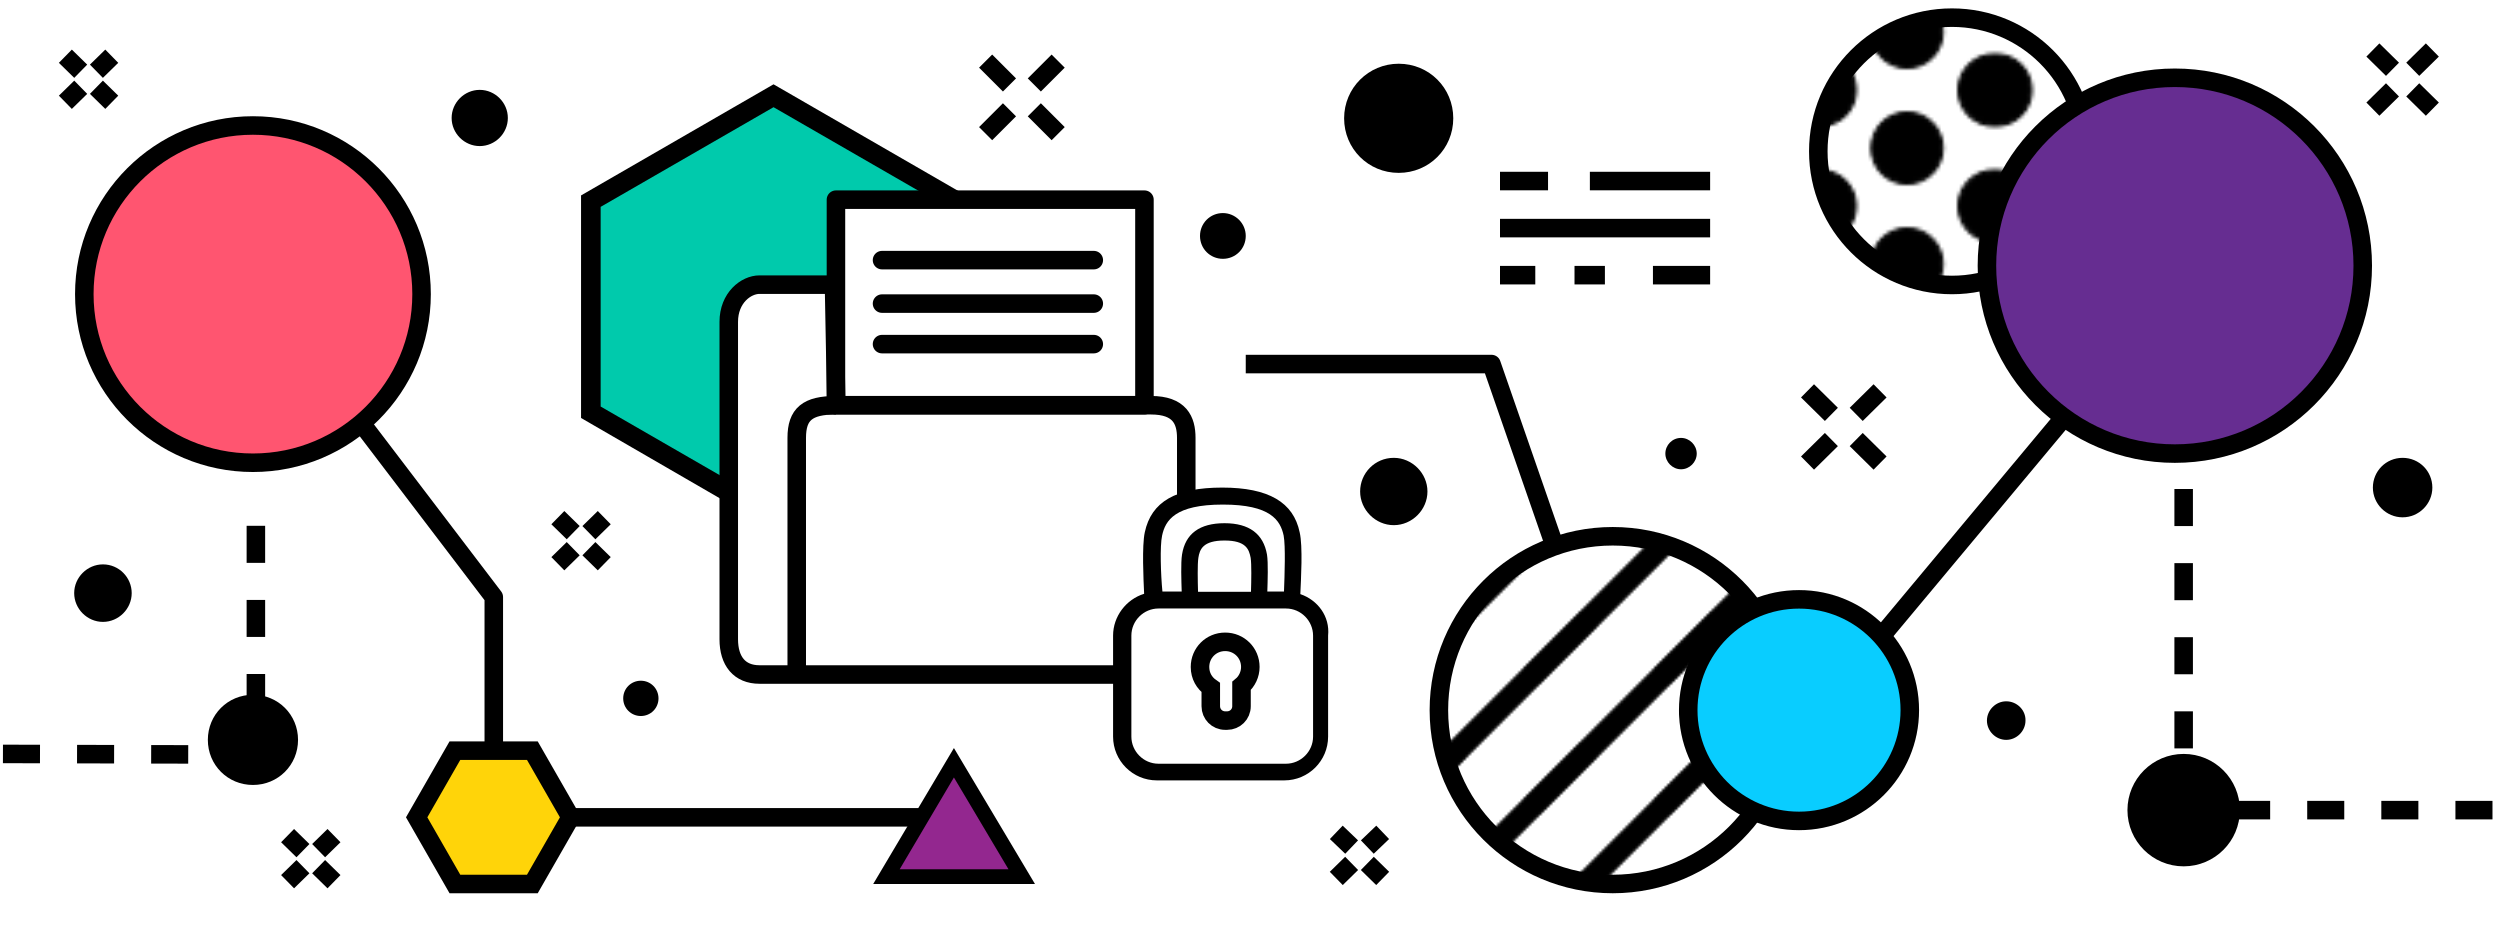 <?xml version="1.0" encoding="utf-8"?>
<!-- Generator: Adobe Illustrator 22.0.0, SVG Export Plug-In . SVG Version: 6.00 Build 0)  -->
<svg version="1.1" id="Layer_3" xmlns="http://www.w3.org/2000/svg" xmlns:xlink="http://www.w3.org/1999/xlink" x="0px" y="0px"
	 viewBox="0 0 765 285" style="enable-background:new 0 0 765 285;" xml:space="preserve">
<style type="text/css">
	.st0{fill:none;}
	.st1{fill:none;stroke:#000000;stroke-width:8.504;stroke-linecap:round;stroke-miterlimit:10;}
	.st2{fill:none;stroke:#000000;stroke-width:5.669;stroke-linecap:round;stroke-linejoin:round;stroke-miterlimit:10;}
	.st3{fill:#00CAAC;}
	.st4{fill:url(#SVGID_1_);stroke:#000000;stroke-width:5.669;stroke-linecap:round;stroke-miterlimit:10;}
	.st5{fill:url(#SVGID_2_);stroke:#000000;stroke-width:5.669;stroke-linecap:round;stroke-linejoin:round;stroke-miterlimit:10;}
	.st6{fill:#662D91;stroke:#000000;stroke-width:5.669;stroke-linecap:round;stroke-miterlimit:10;}
	.st7{fill:#FFFFFF;stroke:#FFFFFF;stroke-width:5.669;stroke-miterlimit:10;}
	.st8{fill:none;stroke:#000000;stroke-width:5.669;stroke-linecap:round;stroke-miterlimit:10;}
	.st9{fill:none;stroke:#000000;stroke-width:5.669;stroke-miterlimit:10;}
	.st10{fill:none;stroke:#000000;stroke-width:5.669;stroke-linejoin:round;stroke-miterlimit:10;}
	.st11{fill:#FFFFFF;}
	.st12{fill:#FFD409;stroke:#000000;stroke-width:5.669;stroke-miterlimit:10;}
	.st13{fill:none;stroke:#000000;stroke-width:5.669;stroke-linejoin:round;stroke-miterlimit:10;stroke-dasharray:11.339;}
	.st14{fill:#FF5570;stroke:#000000;stroke-width:5.669;stroke-miterlimit:10;}
	.st15{fill:#93278F;}
	.st16{fill:#09CDFF;stroke:#000000;stroke-width:5.669;stroke-linecap:round;stroke-linejoin:round;stroke-miterlimit:10;}
</style>
<pattern  y="285" width="49.5" height="33" patternUnits="userSpaceOnUse" id="SVGID_3_" viewBox="10.5 -43.5 49.5 33" style="overflow:visible;">
	<g>
		<rect x="10.5" y="-43.5" class="st0" width="49.5" height="33"/>
		<g>
			<rect x="10.5" y="-43.5" class="st0" width="49.5" height="33"/>
			<g>
				<rect x="10.5" y="-43.5" class="st0" width="49.5" height="33"/>
				<g>
					<circle cx="60" cy="-10.5" r="10"/>
					<path d="M60-20c-5.2,0-9.5,4.3-9.5,9.5S54.8-1,60-1s9.5-4.3,9.5-9.5S65.2-20,60-20 M60-21c5.8,0,10.5,4.7,10.5,10.5
						S65.8,0,60,0S49.5-4.7,49.5-10.5S54.2-21,60-21L60-21z"/>
				</g>
				<g>
					<circle cx="10.5" cy="-10.5" r="10"/>
					<path d="M10.5-20C5.3-20,1-15.7,1-10.5S5.3-1,10.5-1S20-5.3,20-10.5S15.7-20,10.5-20 M10.5-21C16.3-21,21-16.3,21-10.5
						S16.3,0,10.5,0S0-4.7,0-10.5S4.7-21,10.5-21L10.5-21z"/>
				</g>
				<g>
					<circle cx="60" cy="-43.5" r="10"/>
					<path d="M60-53c-5.2,0-9.5,4.3-9.5,9.5S54.8-34,60-34s9.5-4.3,9.5-9.5S65.2-53,60-53 M60-54c5.8,0,10.5,4.7,10.5,10.5
						S65.8-33,60-33s-10.5-4.7-10.5-10.5S54.2-54,60-54L60-54z"/>
				</g>
				<g>
					<circle cx="35.2" cy="-27" r="10"/>
					<path d="M35.2-36.5c-5.2,0-9.5,4.3-9.5,9.5s4.3,9.5,9.5,9.5s9.5-4.3,9.5-9.5S40.5-36.5,35.2-36.5 M35.2-37.5
						c5.8,0,10.5,4.7,10.5,10.5S41-16.5,35.2-16.5S24.8-21.2,24.8-27S29.5-37.5,35.2-37.5L35.2-37.5z"/>
				</g>
				<g>
					<circle cx="10.5" cy="-43.5" r="10"/>
					<path d="M10.5-53C5.3-53,1-48.7,1-43.5S5.3-34,10.5-34s9.5-4.3,9.5-9.5S15.7-53,10.5-53 M10.5-54C16.3-54,21-49.3,21-43.5
						S16.3-33,10.5-33S0-37.7,0-43.5S4.7-54,10.5-54L10.5-54z"/>
				</g>
			</g>
		</g>
	</g>
</pattern>
<pattern  y="285" width="50" height="50" patternUnits="userSpaceOnUse" id="SVGID_4_" viewBox="89.5 -139.5 50 50" style="overflow:visible;">
	<g>
		<rect x="89.5" y="-139.5" class="st0" width="50" height="50"/>
		<g>
			<rect x="89.5" y="-139.5" class="st0" width="50" height="50"/>
			<g>
				<rect x="89.5" y="-139.5" class="st0" width="50" height="50"/>
				<line class="st1" x1="224.8" y1="-124.8" x2="104.3" y2="-4.3"/>
				<line class="st1" x1="174.8" y1="-124.8" x2="54.3" y2="-4.3"/>
				<line class="st1" x1="124.8" y1="-124.8" x2="4.3" y2="-4.3"/>
				<line class="st1" x1="224.8" y1="-174.8" x2="104.3" y2="-54.3"/>
				<line class="st1" x1="174.8" y1="-174.8" x2="54.3" y2="-54.3"/>
				<line class="st1" x1="124.8" y1="-174.8" x2="4.3" y2="-54.3"/>
				<line class="st1" x1="224.8" y1="-224.8" x2="104.3" y2="-104.3"/>
				<line class="st1" x1="174.8" y1="-224.8" x2="54.3" y2="-104.3"/>
				<line class="st1" x1="124.8" y1="-224.8" x2="4.3" y2="-104.3"/>
			</g>
		</g>
	</g>
</pattern>
<polyline class="st2" points="665,87.7 556.4,217.8 516.6,217.8 "/>
<g>
	<polygon class="st3" points="180.7,126.1 180.7,61.6 236.7,29.4 292.6,61.6 292.6,126.1 236.7,158.5 	"/>
	<path d="M236.7,32.8l52.9,30.5v61.1l-52.9,30.5l-52.9-30.5V63.3L236.7,32.8 M236.7,25.8l-58.9,34v68.1l58.9,34.1l58.9-34.1V59.8
		L236.7,25.8L236.7,25.8z"/>
</g>
<pattern  id="SVGID_1_" xlink:href="#SVGID_3_" patternTransform="matrix(1.075 0 0 1.075 1094.48 17777.955)">
</pattern>
<circle class="st4" cx="597.3" cy="46.3" r="40.9"/>
<pattern  id="SVGID_2_" xlink:href="#SVGID_4_" patternTransform="matrix(0.8 0 0 0.8 -5422.611 11110.168)">
</pattern>
<circle class="st5" cx="493.5" cy="217.3" r="53.2"/>
<circle class="st6" cx="665.5" cy="81.3" r="57.5"/>
<g>
	<rect x="259.6" y="63.1" class="st7" width="86.1" height="60.2"/>
	<path class="st7" d="M237,203h10.8c6.6,0,11.8-5.3,11.8-11.8v-89.3c0-6.6-5.3-11.8-11.8-11.8H237c-6.6,0-11.8,5.3-11.8,11.8v89.3
		C225.2,197.7,230.4,203,237,203z"/>
	<path class="st7" d="M347.8,203h-92.6c-6.6,0-11.8-5.3-11.8-11.8v-55.9c0-6.6,5.3-11.8,11.8-11.8h92.6c6.6,0,11.8,5.3,11.8,11.8
		v55.9C359.7,197.7,354.3,203,347.8,203z"/>
	<line class="st8" x1="269.9" y1="79.6" x2="334.7" y2="79.6"/>
	<line class="st8" x1="269.9" y1="92.9" x2="334.7" y2="92.9"/>
	<g>
		<path class="st9" d="M255.2,87.1c0,0-18.7,0-22.8,0s-9.4,4-9.4,11.4s0,90.3,0,97.1c0,6.7,3.3,10.8,9.4,10.8c0.9,0,4,0,8.7,0
			c26.9,0,105.4,0,111.1,0c6.7,0,10.8-2,10.8-8.1c0-6,0-58.9,0-64.3s-2-10-10.8-10c-8.7,0-91.7,0-96.3,0L255.2,87.1z"/>
		<path class="st9" d="M255.8,124c-8.7,0-12,2.7-12,10v72.3"/>
		<rect x="255.8" y="61.1" class="st10" width="94.4" height="62.9"/>
		<line class="st8" x1="269.9" y1="105.3" x2="334.7" y2="105.3"/>
		<g>
			<g>
				<path class="st11" d="M390.9,236H357c-7.1,0-12.9-5.8-12.9-12.9v-25.5c0-7.1,5.8-12.9,12.9-12.9h33.9c7.1,0,12.9,5.8,12.9,12.9
					v25.5C403.8,230.2,398,236,390.9,236z"/>
			</g>
			<path class="st9" d="M382.6,204.1c0-4.3-3.4-7.7-7.7-7.7c-4.3,0-7.7,3.4-7.7,7.7c0,2.7,1.3,4.9,3.3,6.3v5.7
				c0,2.4,1.9,4.4,4.4,4.4h0.6c2.4,0,4.4-1.9,4.4-4.4v-6c0-0.1,0-0.1,0-0.2C381.6,208.5,382.6,206.3,382.6,204.1z"/>
			<path class="st11" d="M352.5,182.8v-19.6l3.8-5.6l5.6-2.8l6.6-1.8h9.4l9.4,1.8l6.6,1.8l1.8,6.6v8.4v9.4l-9.4,1v-6.6l-1-7.4
				l-2.8-4.6c0,0-7.4-1.8-8.4-1.8s-6.6,1.8-6.6,1.8l-4.6,6.6l1,7.4v5.6h-11.3v-0.2H352.5z"/>
			<path d="M397.9,181.8c0.2-4.4,0.8-14.7-0.2-18.9c-1.9-9.2-9.5-13.7-23.7-13.7s-21.7,4.3-23.7,13.7c-0.9,4.2-0.4,14.3-0.2,18.8
				c-5.5,1.7-9.5,6.9-9.5,12.8v30.9c0,7.4,6,13.4,13.4,13.4h39c7.4,0,13.4-6,13.4-13.4v-30.9C407,188.6,403.2,183.6,397.9,181.8z
				 M355.6,163.9c1-4.7,4-9.5,18.6-9.5s17.6,4.8,18.6,9.5c0.6,3.2,0.3,11.9,0.1,17.1h-5.1c0.1-3.2,0.3-8.8-0.1-11.3
				c-1.1-6.3-5.4-9.6-13-9.6s-12,3.2-13,9.6c-0.4,2.5-0.2,8.1-0.1,11.3h-5.9C355.2,175.9,354.9,167.1,355.6,163.9z M366.6,181.1
				c-0.1-3.3-0.2-8.5,0.1-10.4c0.4-2.6,1.4-5.3,8-5.3s7.5,2.7,8,5.3c0.3,1.9,0.2,7.1,0.1,10.4H366.6z M401.8,225.4
				c0,4.6-3.8,8.3-8.3,8.3h-39c-4.6,0-8.3-3.8-8.3-8.3v-30.9c0-4.6,3.8-8.3,8.3-8.3h39c4.6,0,8.3,3.8,8.3,8.3V225.4z"/>
		</g>
	</g>
</g>
<polyline class="st10" points="78.3,87.1 151.1,182.7 151.1,250.1 291.9,250.1 "/>
<polygon class="st12" points="162.9,229.7 139.2,229.7 127.5,250.1 139.2,270.5 162.9,270.5 174.6,250.1 "/>
<polyline class="st13" points="0.9,230.7 78.3,230.9 78.3,152.8 "/>
<g>
	<circle cx="77.4" cy="226.3" r="10.6"/>
	<path d="M77.4,219.1c4,0,7.3,3.3,7.3,7.3c0,4-3.3,7.3-7.3,7.3c-4,0-7.3-3.3-7.3-7.3C70.3,222.3,73.4,219.1,77.4,219.1 M77.4,212.6
		c-7.7,0-13.8,6.1-13.8,13.8c0,7.7,6.1,13.8,13.8,13.8c7.7,0,13.8-6.1,13.8-13.8C91.2,218.7,85.1,212.6,77.4,212.6L77.4,212.6z"/>
</g>
<g>
	<circle cx="196.1" cy="213.7" r="3.1"/>
	<path d="M196.1,213c0.4,0,0.8,0.3,0.8,0.8c0,0.4-0.3,0.8-0.8,0.8s-0.8-0.3-0.8-0.8C195.4,213.3,195.7,213,196.1,213 M196.1,208.3
		c-3,0-5.4,2.4-5.4,5.4s2.4,5.4,5.4,5.4s5.4-2.4,5.4-5.4S199.1,208.3,196.1,208.3L196.1,208.3z"/>
</g>
<circle class="st14" cx="77.4" cy="90" r="51.6"/>
<g>
	<polygon class="st15" points="271.2,268.3 291.9,233.4 312.7,268.3 	"/>
	<path d="M291.9,237.9l16.7,28.1h-33.3L291.9,237.9 M291.9,228.9l-24.7,41.6h49.5L291.9,228.9L291.9,228.9z"/>
</g>
<polyline class="st13" points="762.7,247.9 668.2,247.9 668.2,149.3 "/>
<circle class="st16" cx="550.5" cy="217.3" r="33.9"/>
<polyline class="st10" points="475.8,167.3 456.4,111.4 381.2,111.4 "/>
<g>
	<circle cx="428" cy="36.2" r="14.4"/>
	<path d="M428,24.2c6.7,0,12,5.4,12,12s-5.4,12-12,12s-12-5.4-12-12S421.3,24.2,428,24.2 M428,19.5c-9.2,0-16.7,7.4-16.7,16.7
		s7.4,16.7,16.7,16.7s16.7-7.4,16.7-16.7S437.3,19.5,428,19.5L428,19.5z"/>
</g>
<g>
	<circle cx="374.2" cy="72.2" r="4.7"/>
	<path d="M374.2,69.8c1.3,0,2.4,1.1,2.4,2.4s-1.1,2.4-2.4,2.4s-2.4-1.1-2.4-2.4C371.8,70.9,372.9,69.8,374.2,69.8 M374.2,65.2
		c-3.9,0-7,3.1-7,7s3.1,7,7,7s7-3.1,7-7S378,65.2,374.2,65.2L374.2,65.2z"/>
</g>
<g>
	<circle cx="668.2" cy="247.9" r="14.9"/>
	<path d="M668.2,235.4c7,0,12.6,5.7,12.6,12.6c0,6.9-5.7,12.6-12.6,12.6s-12.6-5.7-12.6-12.6S661.2,235.4,668.2,235.4 M668.2,230.7
		c-9.5,0-17.2,7.7-17.2,17.2s7.7,17.2,17.2,17.2s17.2-7.7,17.2-17.2S677.7,230.7,668.2,230.7L668.2,230.7z"/>
</g>
<g>
	<circle cx="613.9" cy="220.5" r="3.7"/>
	<path d="M613.9,219.2c0.8,0,1.3,0.6,1.3,1.3s-0.6,1.3-1.3,1.3c-0.6,0-1.3-0.6-1.3-1.3S613.2,219.2,613.9,219.2 M613.9,214.6
		c-3.2,0-5.9,2.7-5.9,5.9s2.7,5.9,5.9,5.9s5.9-2.7,5.9-5.9C619.9,217.3,617.2,214.6,613.9,214.6L613.9,214.6z"/>
</g>
<g>
	<circle cx="514.4" cy="138.8" r="2.6"/>
	<path d="M514.4,138.6c0.1,0,0.2,0.1,0.2,0.2c0,0.1-0.1,0.2-0.2,0.2s-0.2-0.1-0.2-0.2C514.2,138.7,514.3,138.6,514.4,138.6
		 M514.4,134c-2.7,0-4.8,2.2-4.8,4.8s2.2,4.8,4.8,4.8c2.6,0,4.8-2.2,4.8-4.8S517,134,514.4,134L514.4,134z"/>
</g>
<g>
	<circle cx="735.2" cy="149.3" r="6.9"/>
	<path d="M735.2,144.8c2.5,0,4.5,2,4.5,4.5s-2,4.5-4.5,4.5s-4.5-2-4.5-4.5S732.8,144.8,735.2,144.8 M735.2,140.1
		c-5.1,0-9.1,4.1-9.1,9.1s4.1,9.1,9.1,9.1s9.1-4.1,9.1-9.1S740.3,140.1,735.2,140.1L735.2,140.1z"/>
</g>
<g>
	<circle cx="31.5" cy="181.5" r="7.5"/>
	<path d="M31.5,175.5c3.4,0,6.1,2.7,6.1,6.1c0,3.3-2.7,6.1-6.1,6.1s-6.1-2.7-6.1-6.1C25.5,178.2,28.2,175.5,31.5,175.5 M31.5,172.7
		c-4.8,0-8.8,4-8.8,8.8c0,4.8,4,8.8,8.8,8.8s8.8-4,8.8-8.8C40.3,176.7,36.4,172.7,31.5,172.7L31.5,172.7z"/>
</g>
<g>
	<circle cx="146.8" cy="36.1" r="6.3"/>
	<path d="M146.8,32.2c2.3,0,4,1.8,4,4s-1.8,4-4,4s-4-1.8-4-4S144.5,32.2,146.8,32.2 M146.8,27.5c-4.7,0-8.6,3.9-8.6,8.6
		s3.9,8.6,8.6,8.6s8.6-3.9,8.6-8.6S151.5,27.5,146.8,27.5L146.8,27.5z"/>
</g>
<g>
	<line class="st9" x1="523.3" y1="69.8" x2="459" y2="69.8"/>
	<line class="st9" x1="523.3" y1="84.2" x2="505.8" y2="84.2"/>
	<line class="st9" x1="491.1" y1="84.2" x2="481.8" y2="84.2"/>
	<line class="st9" x1="469.8" y1="84.2" x2="459" y2="84.2"/>
	<line class="st9" x1="523.3" y1="55.4" x2="486.5" y2="55.4"/>
	<line class="st9" x1="473.7" y1="55.4" x2="459" y2="55.4"/>
</g>
<g>
	<line class="st9" x1="423.1" y1="268.8" x2="418.4" y2="264.2"/>
	<line class="st9" x1="408.9" y1="254.7" x2="413.6" y2="259.2"/>
	<line class="st9" x1="423.1" y1="254.7" x2="418.4" y2="259.2"/>
	<line class="st9" x1="408.9" y1="268.8" x2="413.6" y2="264.2"/>
</g>
<g>
	<line class="st9" x1="575.3" y1="141.7" x2="568" y2="134.5"/>
	<line class="st9" x1="553.1" y1="119.6" x2="560.4" y2="126.8"/>
	<line class="st9" x1="575.3" y1="119.6" x2="568" y2="126.8"/>
	<line class="st9" x1="553.1" y1="141.7" x2="560.4" y2="134.5"/>
</g>
<g>
	<line class="st9" x1="184.9" y1="172.5" x2="180.2" y2="167.9"/>
	<line class="st9" x1="170.7" y1="158.4" x2="175.4" y2="163"/>
	<line class="st9" x1="184.9" y1="158.4" x2="180.2" y2="163"/>
	<line class="st9" x1="170.7" y1="172.5" x2="175.4" y2="167.9"/>
</g>
<g>
	<line class="st9" x1="102.2" y1="269.8" x2="97.5" y2="265.2"/>
	<line class="st9" x1="88" y1="255.7" x2="92.7" y2="260.3"/>
	<line class="st9" x1="102.2" y1="255.7" x2="97.5" y2="260.3"/>
	<line class="st9" x1="88" y1="269.8" x2="92.7" y2="265.2"/>
</g>
<g>
	<line class="st9" x1="323.8" y1="40.9" x2="316.5" y2="33.6"/>
	<line class="st9" x1="301.6" y1="18.7" x2="308.9" y2="26"/>
	<line class="st9" x1="323.8" y1="18.7" x2="316.5" y2="26"/>
	<line class="st9" x1="301.6" y1="40.9" x2="308.9" y2="33.6"/>
</g>
<g>
	<line class="st9" x1="34.2" y1="31.3" x2="29.5" y2="26.7"/>
	<line class="st9" x1="20" y1="17.2" x2="24.7" y2="21.8"/>
	<line class="st9" x1="34.2" y1="17.2" x2="29.5" y2="21.8"/>
	<line class="st9" x1="20" y1="31.3" x2="24.7" y2="26.7"/>
</g>
<g>
	<line class="st9" x1="744.3" y1="33.4" x2="738.3" y2="27.5"/>
	<line class="st9" x1="726.1" y1="15.3" x2="732.1" y2="21.2"/>
	<line class="st9" x1="744.3" y1="15.3" x2="738.3" y2="21.2"/>
	<line class="st9" x1="726.1" y1="33.4" x2="732.1" y2="27.5"/>
</g>
<g>
	<circle cx="426.5" cy="150.4" r="5.6"/>
	<path d="M426.5,149.9c0.2,0,0.4,0.2,0.4,0.4s-0.2,0.4-0.4,0.4c-0.2,0-0.4-0.2-0.4-0.4S426.3,149.9,426.5,149.9 M426.5,140.1
		c-5.8,0-10.3,4.7-10.3,10.3s4.7,10.3,10.3,10.3c5.6,0,10.3-4.7,10.3-10.3S432.1,140.1,426.5,140.1L426.5,140.1z"/>
</g>
</svg>
